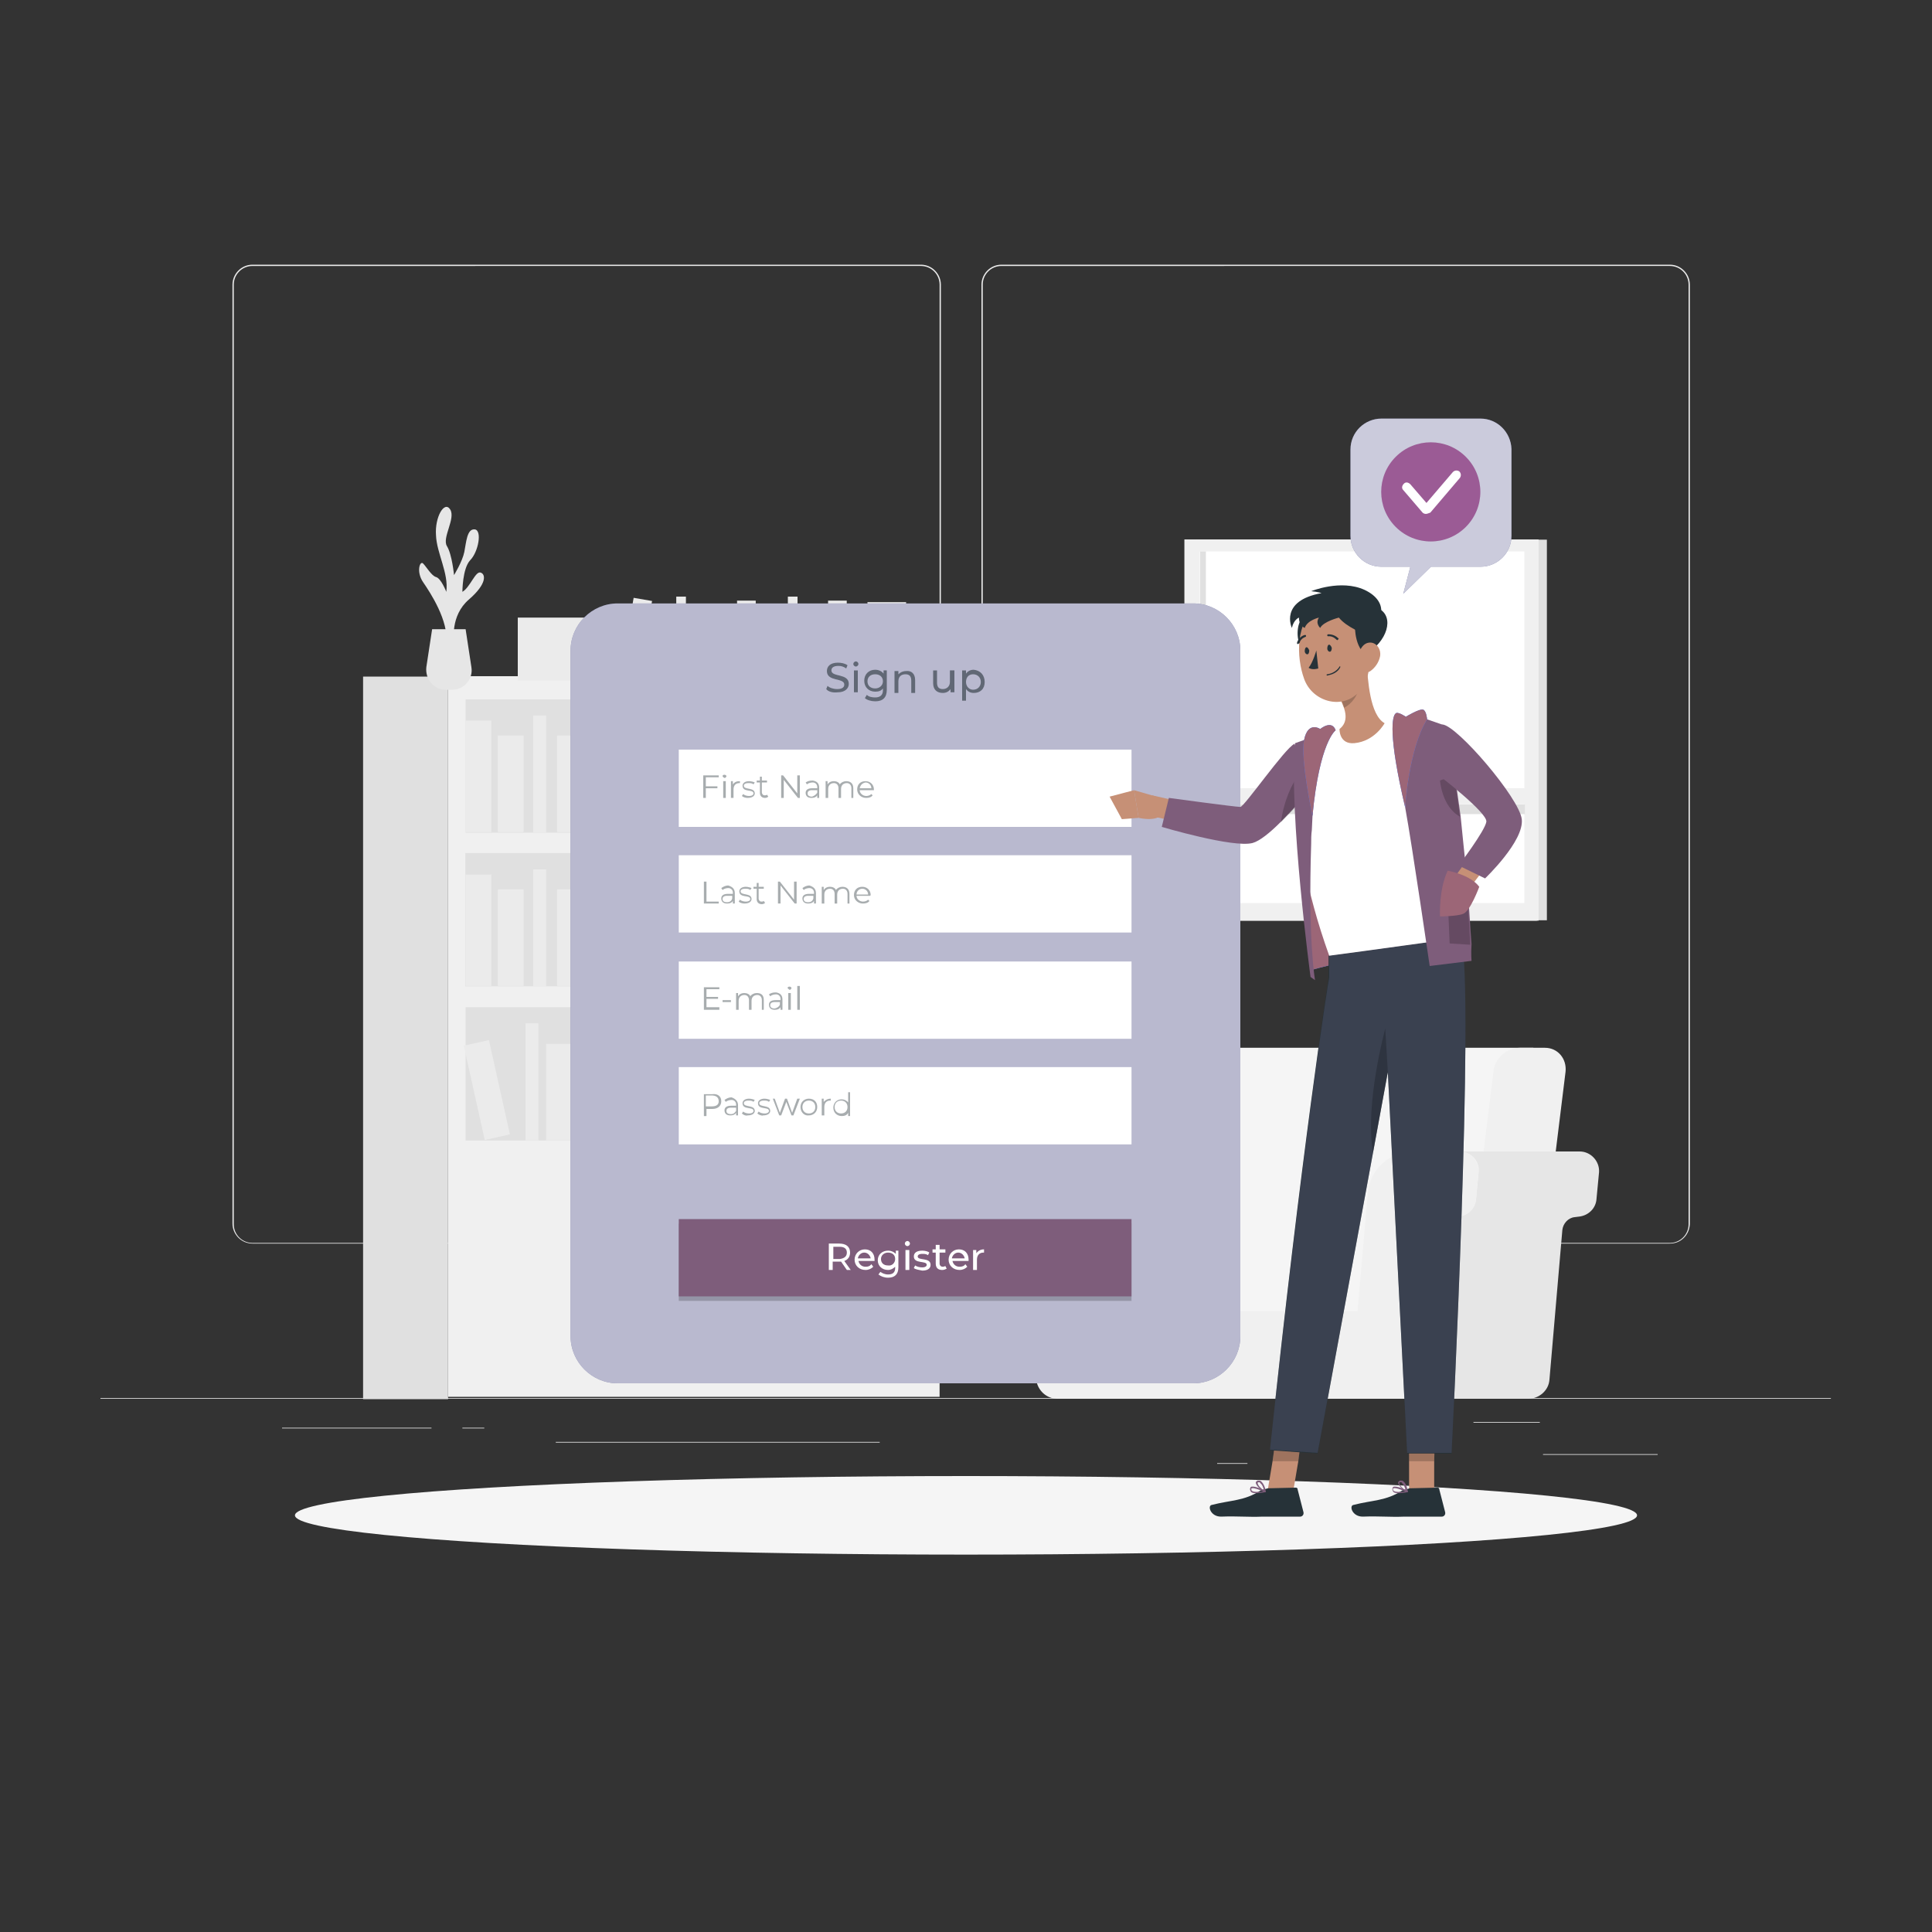 <?xml version="1.0" encoding="utf-8"?>
<!-- Generator: Adobe Illustrator 25.2.0, SVG Export Plug-In . SVG Version: 6.00 Build 0)  -->
<svg version="1.1" xmlns="http://www.w3.org/2000/svg" xmlns:xlink="http://www.w3.org/1999/xlink" x="0px" y="0px"
	 viewBox="0 0 300 300" enable-background="new 0 0 300 300" xml:space="preserve">
<rect x="0" y="0" width="300" height="300" fill="#333333" stroke="none"/>
<g id="Background_Complete" display="none">
</g>
<g id="Background_Simple" display="none">
	<g display="inline">
		<path fill="#407BFF" d="M-10.6,24.2c27.9-59.4,127.1-51.1,165.3-9.3c38.3,41.8,50.7,68.6,85.2,53c34.5-15.6,78.5-11.4,81,38.2
			S283,214.4,218.8,231.7c-64.2,17.4-64.2,78.8-149.1,66.4c-46.3-6.8-47.4-56.9-40.8-98.3S-43,93.1-10.6,24.2z"/>
		<path opacity="0.9" fill="#FFFFFF" d="M-10.6,24.2c27.9-59.4,127.1-51.1,165.3-9.3c38.3,41.8,50.7,68.6,85.2,53
			c34.5-15.6,78.5-11.4,81,38.2S283,214.4,218.8,231.7c-64.2,17.4-64.2,78.8-149.1,66.4c-46.3-6.8-47.4-56.9-40.8-98.3
			S-43,93.1-10.6,24.2z"/>
	</g>
</g>
<g id="Shadow_1_">
</g>
<g id="Interface">
</g>
<g id="Plant" display="none">
	<g display="inline">
		<g>
			<path fill="none" stroke="#407BFF" stroke-width="0.945" stroke-miterlimit="10" d="M36.4,245.5c0,0-6.6-5.5-12.3,0
				c-5.7,5.5-6.8,39.7-6.8,39.7"/>
			<path fill="none" stroke="#407BFF" stroke-width="0.945" stroke-miterlimit="10" d="M16.9,291.9c0,0,3.9-40.1-10.8-57"/>
			<path fill="none" stroke="#407BFF" stroke-width="0.945" stroke-miterlimit="10" d="M18.3,287.6c0,0-3-45.7,8-55.8"/>
			<path fill="none" stroke="#407BFF" stroke-width="0.945" stroke-miterlimit="10" d="M16.9,287.6c0,0-0.3-30.2-8.4-34.9
				c-8.2-4.7-12.4,10.6-12.4,10.6"/>
			<path fill="none" stroke="#407BFF" stroke-width="0.945" stroke-miterlimit="10" d="M20.1,287.6c0,0-1.3-23.2,5-31.5
				c6.3-8.3,13,3.5,13,3.5"/>
			<path fill="none" stroke="#407BFF" stroke-width="0.945" stroke-miterlimit="10" d="M17.9,290.7c0,0,4.1-54.2-2.7-63.4"/>
		</g>
		<g>
			<path fill="#407BFF" d="M1.4,257.2c0,0,4.1,1.5,2.9,5.1c-1.2,3.6-14.1,9.4-14.1,9.4s-5.4-5-0.4-13
				C-5.3,250.5,1.3,254.6,1.4,257.2z"/>
			<path opacity="0.2" enable-background="new    " d="M1.4,257.2c0,0,4.1,1.5,2.9,5.1c-1.2,3.6-14.1,9.4-14.1,9.4s-5.4-5-0.4-13
				C-5.3,250.5,1.3,254.6,1.4,257.2z"/>
		</g>
		<g>
			<path fill="#407BFF" d="M19.2,250.4c0,0-4.3-0.2-4.6,3.6c-0.2,3.7,9.4,14.1,9.4,14.1s6.9-2.5,5.4-11.8
				C28,246.9,20.3,248.1,19.2,250.4z"/>
			<path opacity="0.2" enable-background="new    " d="M19.2,250.4c0,0-4.3-0.2-4.6,3.6c-0.2,3.7,9.4,14.1,9.4,14.1
				s6.9-2.5,5.4-11.8C28,246.9,20.3,248.1,19.2,250.4z"/>
		</g>
		<g>
			<path fill="#407BFF" d="M22.9,232.5c0,0-2.9-0.3-2.7-2.1c0.2-1.8,11.3-6.3,17.8,1c0,0-4.2,7.2-10.2,7.3
				C21.8,238.8,22.9,232.5,22.9,232.5z"/>
			<path opacity="0.2" enable-background="new    " d="M22.9,232.5c0,0-2.9-0.3-2.7-2.1c0.2-1.8,11.3-6.3,17.8,1
				c0,0-4.2,7.2-10.2,7.3C21.8,238.8,22.9,232.5,22.9,232.5z"/>
		</g>
		<g>
			<path fill="#407BFF" d="M17.5,228.2c0,0,2.6,1.3,3.4-0.4c0.7-1.6-6.2-11.3-15.6-8.5c0,0-0.2,8.3,4.8,11.5
				C15.1,234.1,17.5,228.2,17.5,228.2z"/>
			<path opacity="0.2" enable-background="new    " d="M17.5,228.2c0,0,2.6,1.3,3.4-0.4c0.7-1.6-6.2-11.3-15.6-8.5
				c0,0-0.2,8.3,4.8,11.5C15.1,234.1,17.5,228.2,17.5,228.2z"/>
		</g>
		<g>
			<path fill="#407BFF" d="M31.2,255.7c0,0-2-1.6,0.2-2.4c2.2-0.8,12.8-0.6,12.9,9.9c0,0-12.3,2.1-13.9-1.9
				C28.8,257.3,31.2,255.7,31.2,255.7z"/>
			<path opacity="0.2" enable-background="new    " d="M31.2,255.7c0,0-2-1.6,0.2-2.4c2.2-0.8,12.8-0.6,12.9,9.9
				c0,0-12.3,2.1-13.9-1.9C28.8,257.3,31.2,255.7,31.2,255.7z"/>
		</g>
		<g>
			<path fill="#407BFF" d="M6,232.2c0,0,2-1.6-0.2-2.4C3.7,229-6.9,229.2-7,239.7c0,0,12.3,2.1,13.9-1.9C8.4,233.8,6,232.2,6,232.2z
				"/>
			<path opacity="0.2" enable-background="new    " d="M6,232.2c0,0,2-1.6-0.2-2.4C3.7,229-6.9,229.2-7,239.7c0,0,12.3,2.1,13.9-1.9
				C8.4,233.8,6,232.2,6,232.2z"/>
		</g>
		<g>
			<path fill="#407BFF" d="M12.6,240.6c0,0,0.2-2-1.4-1.2c-1.6,0.8-7.1,6.7-1.4,12.4c0,0,7.7-5.7,6.3-8.7
				C14.7,240.2,12.6,240.6,12.6,240.6z"/>
			<path opacity="0.2" enable-background="new    " d="M12.6,240.6c0,0,0.2-2-1.4-1.2c-1.6,0.8-7.1,6.7-1.4,12.4
				c0,0,7.7-5.7,6.3-8.7C14.7,240.2,12.6,240.6,12.6,240.6z"/>
		</g>
		<g>
			<path fill="#407BFF" d="M33,243.4c0,0-1.2-1.6,0.6-1.8c1.8-0.2,9.6,1.9,7.8,9.7c0,0-9.6-0.7-10-4C30.9,244.2,33,243.4,33,243.4z"
				/>
			<path opacity="0.2" enable-background="new    " d="M33,243.4c0,0-1.2-1.6,0.6-1.8c1.8-0.2,9.6,1.9,7.8,9.7c0,0-9.6-0.7-10-4
				C30.9,244.2,33,243.4,33,243.4z"/>
		</g>
		<polygon fill="#263238" points="2.2,316.7 33.1,316.7 37.2,286.7 -1.9,286.7 		"/>
		<polygon opacity="0.2" fill="#FFFFFF" enable-background="new    " points="2.2,316.7 33.1,316.7 37.2,286.7 -1.9,286.7 		"/>
		<path fill="#263238" d="M41.1,284.2v2.9c0,1.9-1.5,3.5-3.5,3.5H-2.8c-1.9,0-3.5-1.5-3.5-3.5v-2.9H41.1z"/>
	</g>
</g>
<g id="Speech_bubble">
</g>
<g id="Character">
	<g>
		<g>
			<rect x="15.6" y="217.1" fill="#EBEBEB" width="268.7" height="0.1"/>
			<rect x="239.6" y="225.8" fill="#EBEBEB" width="17.8" height="0.1"/>
			<rect x="189" y="227.2" fill="#EBEBEB" width="4.7" height="0.1"/>
			<rect x="228.8" y="220.8" fill="#EBEBEB" width="10.3" height="0.1"/>
			<rect x="43.8" y="221.7" fill="#EBEBEB" width="23.2" height="0.1"/>
			<rect x="71.8" y="221.7" fill="#EBEBEB" width="3.4" height="0.1"/>
			<rect x="86.3" y="223.9" fill="#EBEBEB" width="50.3" height="0.1"/>
			<path fill="#EBEBEB" d="M143,193.1H39.2c-1.7,0-3.1-1.4-3.1-3.1V44.2c0-1.7,1.4-3.1,3.1-3.1H143c1.7,0,3.1,1.4,3.1,3.1v145.9
				C146.1,191.8,144.7,193.1,143,193.1z M39.2,41.3c-1.6,0-2.9,1.3-2.9,2.9v145.9c0,1.6,1.3,2.9,2.9,2.9H143c1.6,0,2.9-1.3,2.9-2.9
				V44.2c0-1.6-1.3-2.9-2.9-2.9H39.2z"/>
			<path fill="#EBEBEB" d="M259.3,193.1H155.5c-1.7,0-3.1-1.4-3.1-3.1V44.2c0-1.7,1.4-3.1,3.1-3.1h103.8c1.7,0,3.1,1.4,3.1,3.1
				v145.9C262.3,191.8,261,193.1,259.3,193.1z M155.5,41.3c-1.6,0-2.9,1.3-2.9,2.9v145.9c0,1.6,1.3,2.9,2.9,2.9h103.8
				c1.6,0,2.9-1.3,2.9-2.9V44.2c0-1.6-1.3-2.9-2.9-2.9H155.5z"/>
		</g>
		<g>
			<g>
				<rect x="69.6" y="105" fill="#F0F0F0" width="76.3" height="111.9"/>
				<g>
					<rect x="72.3" y="108.6" fill="#E0E0E0" width="70.9" height="20.7"/>
					<rect x="72.3" y="111.9" fill="#EBEBEB" width="4" height="17.3"/>
					<rect x="91.7" y="111.9" fill="#EBEBEB" width="4" height="17.3"/>
					
						<rect x="115.4" y="111.7" transform="matrix(0.986 -0.17 0.17 0.986 -18.736 21.685)" fill="#EBEBEB" width="4" height="17.3"/>
					<rect x="77.3" y="114.2" fill="#EBEBEB" width="4" height="15"/>
					<rect x="86.5" y="114.2" fill="#EBEBEB" width="4" height="15"/>
					<rect x="109.9" y="114.2" fill="#EBEBEB" width="4" height="15"/>
					
						<rect x="98.7" y="113.9" transform="matrix(0.976 -0.217 0.217 0.976 -23.947 24.742)" fill="#EBEBEB" width="4" height="15"/>
					<rect x="82.8" y="111.1" fill="#EBEBEB" width="2" height="18.2"/>
					<rect x="106.7" y="111.1" fill="#EBEBEB" width="2" height="18.2"/>
				</g>
				<g>
					
						<rect x="72.3" y="132.5" transform="matrix(-1 -1.224647e-16 1.224647e-16 -1 215.456 285.664)" fill="#E0E0E0" width="70.9" height="20.7"/>
					
						<rect x="139.2" y="135.8" transform="matrix(-1 -1.224647e-16 1.224647e-16 -1 282.343 289.009)" fill="#EBEBEB" width="4" height="17.3"/>
					
						<rect x="119.7" y="135.8" transform="matrix(-1 -1.224647e-16 1.224647e-16 -1 243.385 289.009)" fill="#EBEBEB" width="4" height="17.3"/>
					
						<rect x="96.1" y="135.6" transform="matrix(-0.986 -0.17 0.17 -0.986 170.226 303.138)" fill="#EBEBEB" width="4" height="17.3"/>
					
						<rect x="134.2" y="138.1" transform="matrix(-1 -1.224647e-16 1.224647e-16 -1 272.36 291.291)" fill="#EBEBEB" width="4" height="15"/>
					
						<rect x="124.9" y="138.1" transform="matrix(-1 -1.224647e-16 1.224647e-16 -1 253.841 291.291)" fill="#EBEBEB" width="4" height="15"/>
					
						<rect x="101.5" y="138.1" transform="matrix(-1 -1.224647e-16 1.224647e-16 -1 207.097 291.291)" fill="#EBEBEB" width="4" height="15"/>
					
						<rect x="112.7" y="137.9" transform="matrix(-0.976 -0.217 0.217 -0.976 195.18 312.197)" fill="#EBEBEB" width="4" height="15"/>
					
						<rect x="130.7" y="135" transform="matrix(-1 -1.224647e-16 1.224647e-16 -1 263.379 288.149)" fill="#EBEBEB" width="2" height="18.2"/>
					
						<rect x="106.7" y="135" transform="matrix(-1 -1.224647e-16 1.224647e-16 -1 215.456 288.149)" fill="#EBEBEB" width="2" height="18.2"/>
					<rect x="72.3" y="135.8" fill="#EBEBEB" width="4" height="17.3"/>
					<rect x="77.3" y="138.1" fill="#EBEBEB" width="4" height="15"/>
					<rect x="86.5" y="138.1" fill="#EBEBEB" width="4" height="15"/>
					<rect x="82.8" y="135" fill="#EBEBEB" width="2" height="18.2"/>
				</g>
				<g>
					<rect x="72.3" y="156.4" fill="#E0E0E0" width="70.9" height="20.7"/>
					<g>
						<rect x="113" y="159.8" fill="#EBEBEB" width="4" height="17.3"/>
						
							<rect x="136.6" y="159.6" transform="matrix(0.986 -0.17 0.17 0.986 -26.558 25.985)" fill="#EBEBEB" width="4" height="17.3"/>
						<rect x="98.5" y="162.1" fill="#EBEBEB" width="4" height="15"/>
						<rect x="107.7" y="162.1" fill="#EBEBEB" width="4" height="15"/>
						<rect x="131.1" y="162.1" fill="#EBEBEB" width="4" height="15"/>
						
							<rect x="119.9" y="161.8" transform="matrix(0.976 -0.217 0.217 0.976 -33.824 30.484)" fill="#EBEBEB" width="4" height="15"/>
						<rect x="104" y="158.9" fill="#EBEBEB" width="2" height="18.2"/>
						<rect x="127.9" y="158.9" fill="#EBEBEB" width="2" height="18.2"/>
						
							<rect x="90.2" y="159.6" transform="matrix(0.986 -0.17 0.17 0.986 -27.232 18.113)" fill="#EBEBEB" width="4" height="17.3"/>
						<rect x="84.8" y="162.1" fill="#EBEBEB" width="4" height="15"/>
						
							<rect x="73.6" y="161.8" transform="matrix(0.976 -0.217 0.217 0.976 -34.927 20.431)" fill="#EBEBEB" width="4" height="15"/>
						<rect x="81.6" y="158.9" fill="#EBEBEB" width="2" height="18.2"/>
					</g>
				</g>
				
					<rect x="56.4" y="105" transform="matrix(-1 -1.224647e-16 1.224647e-16 -1 125.98 322.262)" fill="#E0E0E0" width="13.2" height="112.2"/>
			</g>
			<g>
				<path fill="#F5F5F5" d="M190.5,214.3h-11.2l5.9-47.9c0.2-2,2.1-3.7,4.1-3.7h3.8h45l-7.2,51.6H190.5z"/>
				<path fill="#F0F0F0" d="M226,214.3h11.2l5.9-47.9c0.2-2-1.2-3.7-3.2-3.7H236c-2,0-3.9,1.6-4.1,3.7L226,214.3z"/>
				<g>
					<path fill="#E6E6E6" d="M221.9,214.2l2-23.2c0.1-1,0.9-1.9,1.9-2l0.8-0.1c1.4-0.2,2.5-1.3,2.6-2.7l0.4-4.2
						c0.2-1.7-1.2-3.2-3-3.2h18.7c1.7,0,3.1,1.5,3,3.2l-0.4,4.2c-0.1,1.4-1.2,2.5-2.6,2.7l-0.8,0.1c-1,0.1-1.8,1-1.9,2l-2,23.2
						c-0.1,1.7-1.6,3-3.3,3h-18.7C220.3,217.2,221.8,215.9,221.9,214.2z"/>
				</g>
				<path fill="#E6E6E6" d="M170.5,185.3c-0.3-3.6-3.4-6.4-7-6.4h9h7.2c3.7,0,6.7,2.8,7,6.4l1.6,18.4h-16.3L170.5,185.3z"/>
				<path fill="#F0F0F0" d="M156.2,178.8h7.2c3.7,0,6.7,2.8,7,6.4l1.6,18.4h38.8l1.6-18.4c0.3-3.6,3.4-6.4,7-6.4h7.2
					c1.7,0,3.1,1.5,3,3.2l-0.4,4.2c-0.1,1.4-1.2,2.5-2.6,2.7l-0.8,0.1c-1,0.1-1.8,1-1.9,2l-2,23.2c-0.1,1.7-1.6,3-3.3,3h-54.4
					c-1.7,0-3.1-1.3-3.3-3l-2-23.2c-0.1-1-0.9-1.9-1.9-2l-0.8-0.1c-1.4-0.2-2.5-1.3-2.6-2.7l-0.4-4.2
					C153.1,180.3,154.5,178.8,156.2,178.8z"/>
			</g>
			<g>
				<path fill="#E6E6E6" d="M70.5,99.5c0,0-0.6-3.9,2.3-6.4c2.9-2.5,2.6-4,1.8-4.2c-0.8-0.2-1.6,2.3-2.8,3c0,0,0-3.6,1.2-4.9
					c1.3-1.3,1.9-4.7,0.7-4.8c-1.2-0.1-1.3,2-1.6,3.5c-0.3,1.5-1.6,3.6-1.6,3.6s-0.3-3.2-1.1-4.5c-0.8-1.3,1.4-4.3,0.5-5.7
					s-2.4,1.2-2.2,4c0.1,2.8,2,5.9,1.6,8.8c0,0-0.8-2.1-1.6-2.3c-0.7-0.2-1.5-1.6-2-2.1c-0.5-0.5-1.1,1.3,0,2.9c1.1,1.6,4,6,3.6,9.5
					L70.5,99.5z"/>
				<path fill="#E6E6E6" d="M72.3,97.7l0.9,5.9c0.3,1.8-1.1,3.5-3,3.5h-1c-1.8,0-3.2-1.6-3-3.5l0.9-5.9H72.3z"/>
				
					<rect x="128.5" y="93.3" transform="matrix(-1 -1.224647e-16 1.224647e-16 -1 259.983 199.166)" fill="#EBEBEB" width="2.9" height="12.6"/>
				
					<rect x="114.4" y="93.3" transform="matrix(-1 -1.224647e-16 1.224647e-16 -1 231.75 199.166)" fill="#EBEBEB" width="2.9" height="12.6"/>
				
					<rect x="97.3" y="93.2" transform="matrix(-0.986 -0.17 0.17 -0.986 179.203 214.182)" fill="#EBEBEB" width="2.9" height="12.6"/>
				
					<rect x="124.9" y="95" transform="matrix(-1 -1.224647e-16 1.224647e-16 -1 252.748 200.82)" fill="#EBEBEB" width="2.9" height="10.9"/>
				
					<rect x="118.2" y="95" transform="matrix(-1 -1.224647e-16 1.224647e-16 -1 239.327 200.82)" fill="#EBEBEB" width="2.9" height="10.9"/>
				
					<rect x="101.3" y="95" transform="matrix(-1 -1.224647e-16 1.224647e-16 -1 205.453 200.82)" fill="#EBEBEB" width="2.9" height="10.9"/>
				
					<rect x="109.4" y="94.8" transform="matrix(-0.976 -0.217 0.217 -0.976 197.271 222.098)" fill="#EBEBEB" width="2.9" height="10.9"/>
				
					<rect x="122.4" y="92.7" transform="matrix(-1 -1.224647e-16 1.224647e-16 -1 246.239 198.543)" fill="#EBEBEB" width="1.5" height="13.2"/>
				
					<rect x="105" y="92.7" transform="matrix(-1 -1.224647e-16 1.224647e-16 -1 211.51 198.543)" fill="#EBEBEB" width="1.5" height="13.2"/>
				<g>
					<rect x="80.4" y="95.9" fill="#EBEBEB" width="14.2" height="9.8"/>
				</g>
				<g>
					<rect x="131.5" y="99.9" fill="#EBEBEB" width="11.9" height="7.3"/>
				</g>
				<g>
					<rect x="134.7" y="93.5" fill="#EBEBEB" width="6" height="7.3"/>
				</g>
			</g>
			<g>
				<rect x="226" y="83.8" fill="#E0E0E0" width="14.2" height="59.1"/>
				
					<rect x="185.7" y="83.8" transform="matrix(-1 -1.224647e-16 1.224647e-16 -1 424.34 226.762)" fill="#E0E0E0" width="53" height="59.2"/>
				
					<rect x="184" y="83.8" transform="matrix(-1 -1.224647e-16 1.224647e-16 -1 422.911 226.762)" fill="#F0F0F0" width="55" height="59.2"/>
				
					<rect x="186.3" y="85.7" transform="matrix(-1 -1.224647e-16 1.224647e-16 -1 423 225.929)" fill="#FFFFFF" width="50.4" height="54.6"/>
				
					<rect x="186.3" y="85.7" transform="matrix(-1 -1.224647e-16 1.224647e-16 -1 373.551 225.929)" fill="#E0E0E0" width="0.9" height="54.6"/>
				
					<rect x="211.2" y="100.8" transform="matrix(6.123234e-17 -1 1 6.123234e-17 86.288 337.619)" fill="#E0E0E0" width="1.5" height="49.7"/>
				
					<rect x="186.3" y="122.5" transform="matrix(-1 -1.224647e-16 1.224647e-16 -1 423.79 247.386)" fill="#F0F0F0" width="51.2" height="2.5"/>
			</g>
		</g>
		<ellipse id="_x3C_Path_x3E__359_" fill="#F5F5F5" cx="150" cy="235.3" rx="104.2" ry="6.1"/>
		<g>
			<path fill="#505188" d="M185.3,214.8H95.9c-4,0-7.3-3.3-7.3-7.3V101c0-4,3.3-7.3,7.3-7.3h89.4c4,0,7.3,3.3,7.3,7.3v106.5
				C192.6,211.5,189.3,214.8,185.3,214.8z"/>
			<path opacity="0.6" fill="#FFFFFF" enable-background="new    " d="M185.3,214.8H95.9c-4,0-7.3-3.3-7.3-7.3V101
				c0-4,3.3-7.3,7.3-7.3h89.4c4,0,7.3,3.3,7.3,7.3v106.5C192.6,211.5,189.3,214.8,185.3,214.8z"/>
			<g>
				<rect x="105.4" y="149.3" fill="#FFFFFF" width="70.3" height="12"/>
				<g opacity="0.4">
					<path fill="#263238" d="M111.7,156.5v0.3h-2.4v-3.5h2.4v0.3h-2v1.2h1.8v0.3h-1.8v1.3H111.7z"/>
					<path fill="#263238" d="M112.2,155.3h1.3v0.3h-1.3V155.3z"/>
					<path fill="#263238" d="M118.6,155.3v1.5h-0.3v-1.5c0-0.5-0.3-0.8-0.7-0.8c-0.5,0-0.9,0.3-0.9,0.9v1.4h-0.4v-1.5
						c0-0.5-0.3-0.8-0.7-0.8c-0.5,0-0.9,0.3-0.9,0.9v1.4h-0.4v-2.6h0.3v0.5c0.2-0.3,0.5-0.5,1-0.5c0.4,0,0.8,0.2,0.9,0.5
						c0.2-0.3,0.6-0.5,1-0.5C118.2,154.2,118.6,154.5,118.6,155.3z"/>
					<path fill="#263238" d="M121.5,155.2v1.6h-0.3v-0.4c-0.2,0.3-0.5,0.4-0.9,0.4c-0.6,0-0.9-0.3-0.9-0.8c0-0.4,0.3-0.7,1-0.7h0.8
						v-0.2c0-0.4-0.3-0.7-0.7-0.7c-0.3,0-0.7,0.1-0.9,0.3l-0.2-0.3c0.3-0.2,0.6-0.3,1.1-0.3C121.1,154.2,121.5,154.5,121.5,155.2z
						 M121.1,156v-0.4h-0.8c-0.5,0-0.7,0.2-0.7,0.5c0,0.3,0.2,0.5,0.7,0.5C120.7,156.5,121,156.3,121.1,156z"/>
					<path fill="#263238" d="M122.3,153.4c0-0.1,0.1-0.2,0.3-0.2c0.1,0,0.3,0.1,0.3,0.2c0,0.1-0.1,0.3-0.3,0.3
						C122.5,153.6,122.3,153.5,122.3,153.4z M122.4,154.2h0.4v2.6h-0.4V154.2z"/>
					<path fill="#263238" d="M123.8,153.1h0.4v3.7h-0.4V153.1z"/>
				</g>
			</g>
			<g>
				<rect x="105.4" y="165.7" fill="#FFFFFF" width="70.3" height="12"/>
				<g opacity="0.4">
					<path fill="#263238" d="M112,171c0,0.7-0.5,1.2-1.4,1.2h-0.9v1.1h-0.4v-3.4h1.3C111.4,169.8,112,170.2,112,171z M111.6,171
						c0-0.6-0.4-0.9-1.1-0.9h-0.9v1.7h0.9C111.3,171.8,111.6,171.5,111.6,171z"/>
					<path fill="#263238" d="M114.6,171.6v1.6h-0.3v-0.4c-0.2,0.3-0.5,0.4-0.9,0.4c-0.6,0-0.9-0.3-0.9-0.8c0-0.4,0.3-0.7,1-0.7h0.8
						v-0.2c0-0.4-0.3-0.7-0.7-0.7c-0.3,0-0.7,0.1-0.9,0.3l-0.2-0.3c0.3-0.2,0.6-0.4,1.1-0.4C114.2,170.6,114.6,171,114.6,171.6z
						 M114.3,172.5V172h-0.8c-0.5,0-0.7,0.2-0.7,0.5c0,0.3,0.2,0.5,0.7,0.5C113.9,173,114.1,172.8,114.3,172.5z"/>
					<path fill="#263238" d="M115.2,172.9l0.2-0.3c0.2,0.2,0.6,0.3,0.9,0.3c0.5,0,0.7-0.2,0.7-0.4c0-0.7-1.7-0.1-1.7-1.2
						c0-0.4,0.4-0.7,1-0.7c0.3,0,0.7,0.1,0.9,0.2l-0.2,0.3c-0.2-0.2-0.5-0.2-0.8-0.2c-0.5,0-0.7,0.2-0.7,0.4c0,0.7,1.7,0.2,1.7,1.2
						c0,0.4-0.4,0.7-1.1,0.7C115.8,173.3,115.4,173.1,115.2,172.9z"/>
					<path fill="#263238" d="M117.6,172.9l0.2-0.3c0.2,0.2,0.6,0.3,0.9,0.3c0.5,0,0.7-0.2,0.7-0.4c0-0.7-1.7-0.1-1.7-1.2
						c0-0.4,0.4-0.7,1-0.7c0.3,0,0.7,0.1,0.9,0.2l-0.2,0.3c-0.2-0.2-0.5-0.2-0.8-0.2c-0.5,0-0.7,0.2-0.7,0.4c0,0.7,1.7,0.2,1.7,1.2
						c0,0.4-0.4,0.7-1.1,0.7C118.3,173.3,117.8,173.1,117.6,172.9z"/>
					<path fill="#263238" d="M124.2,170.6l-1,2.6h-0.3l-0.8-2.1l-0.8,2.1h-0.3l-1-2.6h0.3l0.8,2.2l0.8-2.2h0.3l0.8,2.2l0.8-2.2
						H124.2z"/>
					<path fill="#263238" d="M124.3,171.9c0-0.8,0.6-1.3,1.3-1.3c0.8,0,1.3,0.5,1.3,1.3c0,0.8-0.6,1.3-1.3,1.3
						C124.9,173.3,124.3,172.7,124.3,171.9z M126.6,171.9c0-0.6-0.4-1-1-1c-0.6,0-1,0.4-1,1c0,0.6,0.4,1,1,1
						C126.2,172.9,126.6,172.5,126.6,171.9z"/>
					<path fill="#263238" d="M129,170.6v0.3c0,0-0.1,0-0.1,0c-0.5,0-0.9,0.3-0.9,1v1.3h-0.4v-2.6h0.3v0.5
						C128.2,170.8,128.5,170.6,129,170.6z"/>
					<path fill="#263238" d="M132,169.6v3.7h-0.3v-0.5c-0.2,0.4-0.6,0.5-1,0.5c-0.7,0-1.3-0.5-1.3-1.3c0-0.8,0.6-1.3,1.3-1.3
						c0.4,0,0.8,0.2,1,0.5v-1.6H132z M131.6,171.9c0-0.6-0.4-1-1-1c-0.6,0-1,0.4-1,1c0,0.6,0.4,1,1,1
						C131.2,172.9,131.6,172.5,131.6,171.9z"/>
				</g>
			</g>
			<rect x="105.4" y="190" opacity="0.2" width="70.3" height="12"/>
			<g display="none" opacity="0.5">
				<path display="inline" d="M122.5,184.5h-1.1l-0.2,0.6h-0.2l0.9-2.1h0.2l0.9,2.1h-0.2L122.5,184.5z M122.5,184.3l-0.5-1.1
					l-0.5,1.1H122.5z"/>
				<path display="inline" d="M123.3,182.9h0.2v2.2h-0.2V182.9z"/>
				<path display="inline" d="M124.9,183.5v0.2c0,0,0,0-0.1,0c-0.3,0-0.5,0.2-0.5,0.6v0.8h-0.2v-1.5h0.2v0.3
					C124.4,183.6,124.6,183.5,124.9,183.5z"/>
				<path display="inline" d="M126.6,184.3h-1.3c0,0.3,0.3,0.5,0.6,0.5c0.2,0,0.4-0.1,0.5-0.2l0.1,0.1c-0.1,0.2-0.4,0.3-0.6,0.3
					c-0.5,0-0.8-0.3-0.8-0.8s0.3-0.8,0.8-0.8C126.3,183.5,126.6,183.8,126.6,184.3C126.6,184.3,126.6,184.3,126.6,184.3z
					 M125.3,184.2h1.1c0-0.3-0.2-0.5-0.6-0.5C125.5,183.7,125.3,183.9,125.3,184.2z"/>
				<path display="inline" d="M128.1,184.1v1h-0.2v-0.2c-0.1,0.2-0.3,0.3-0.5,0.3c-0.4,0-0.6-0.2-0.6-0.5c0-0.2,0.2-0.4,0.6-0.4h0.5
					v-0.1c0-0.3-0.2-0.4-0.4-0.4c-0.2,0-0.4,0.1-0.5,0.2l-0.1-0.2c0.2-0.1,0.4-0.2,0.6-0.2C127.9,183.5,128.1,183.7,128.1,184.1z
					 M127.9,184.6v-0.3h-0.5c-0.3,0-0.4,0.1-0.4,0.3c0,0.2,0.1,0.3,0.4,0.3C127.7,184.9,127.9,184.8,127.9,184.6z"/>
				<path display="inline" d="M130.1,182.9v2.2h-0.2v-0.3c-0.1,0.2-0.3,0.3-0.6,0.3c-0.4,0-0.8-0.3-0.8-0.8c0-0.5,0.3-0.8,0.8-0.8
					c0.2,0,0.5,0.1,0.6,0.3v-0.9H130.1z M129.9,184.3c0-0.4-0.2-0.6-0.6-0.6c-0.3,0-0.6,0.2-0.6,0.6s0.2,0.6,0.6,0.6
					C129.7,184.9,129.9,184.6,129.9,184.3z"/>
				<path display="inline" d="M132,183.5l-0.8,1.7c-0.1,0.3-0.3,0.4-0.5,0.4c-0.1,0-0.3,0-0.4-0.1l0.1-0.2c0.1,0.1,0.2,0.1,0.3,0.1
					c0.1,0,0.2-0.1,0.3-0.3l0.1-0.2l-0.7-1.5h0.2l0.6,1.3l0.6-1.3H132z"/>
				<path display="inline" d="M134.3,184.1v1h-0.2v-0.2c-0.1,0.2-0.3,0.3-0.5,0.3c-0.4,0-0.6-0.2-0.6-0.5c0-0.2,0.2-0.4,0.6-0.4h0.5
					v-0.1c0-0.3-0.2-0.4-0.4-0.4c-0.2,0-0.4,0.1-0.5,0.2l-0.1-0.2c0.2-0.1,0.4-0.2,0.6-0.2C134,183.5,134.3,183.7,134.3,184.1z
					 M134.1,184.6v-0.3h-0.5c-0.3,0-0.4,0.1-0.4,0.3c0,0.2,0.1,0.3,0.4,0.3C133.8,184.9,134,184.8,134.1,184.6z"/>
				<path display="inline" d="M138.2,184.1v0.9h-0.2v-0.9c0-0.3-0.2-0.5-0.4-0.5c-0.3,0-0.5,0.2-0.5,0.6v0.8h-0.2v-0.9
					c0-0.3-0.2-0.5-0.4-0.5c-0.3,0-0.5,0.2-0.5,0.6v0.8h-0.2v-1.5h0.2v0.3c0.1-0.2,0.3-0.3,0.6-0.3c0.3,0,0.5,0.1,0.6,0.3
					c0.1-0.2,0.3-0.3,0.6-0.3C137.9,183.5,138.2,183.7,138.2,184.1z"/>
				<path display="inline" d="M140.1,184.3h-1.3c0,0.3,0.3,0.5,0.6,0.5c0.2,0,0.4-0.1,0.5-0.2l0.1,0.1c-0.1,0.2-0.4,0.3-0.6,0.3
					c-0.5,0-0.8-0.3-0.8-0.8s0.3-0.8,0.8-0.8C139.8,183.5,140.1,183.8,140.1,184.3C140.1,184.3,140.1,184.3,140.1,184.3z
					 M138.8,184.2h1.1c0-0.3-0.2-0.5-0.6-0.5C139,183.7,138.8,183.9,138.8,184.2z"/>
				<path display="inline" d="M143.1,184.1v0.9h-0.2v-0.9c0-0.3-0.2-0.5-0.4-0.5c-0.3,0-0.5,0.2-0.5,0.6v0.8h-0.2v-0.9
					c0-0.3-0.2-0.5-0.4-0.5c-0.3,0-0.5,0.2-0.5,0.6v0.8h-0.2v-1.5h0.2v0.3c0.1-0.2,0.3-0.3,0.6-0.3c0.3,0,0.5,0.1,0.6,0.3
					c0.1-0.2,0.3-0.3,0.6-0.3C142.8,183.5,143.1,183.7,143.1,184.1z"/>
				<path display="inline" d="M145.2,184.3c0,0.5-0.3,0.8-0.8,0.8c-0.3,0-0.5-0.1-0.6-0.3v0.3h-0.2v-2.2h0.2v0.9
					c0.1-0.2,0.3-0.3,0.6-0.3C144.9,183.5,145.2,183.8,145.2,184.3z M145,184.3c0-0.4-0.3-0.6-0.6-0.6c-0.3,0-0.6,0.2-0.6,0.6
					s0.2,0.6,0.6,0.6C144.7,184.9,145,184.6,145,184.3z"/>
				<path display="inline" d="M147,184.3h-1.3c0,0.3,0.3,0.5,0.6,0.5c0.2,0,0.4-0.1,0.5-0.2l0.1,0.1c-0.1,0.2-0.4,0.3-0.6,0.3
					c-0.5,0-0.8-0.3-0.8-0.8s0.3-0.8,0.8-0.8C146.7,183.5,147,183.8,147,184.3C147,184.3,147,184.3,147,184.3z M145.7,184.2h1.1
					c0-0.3-0.2-0.5-0.6-0.5C145.9,183.7,145.7,183.9,145.7,184.2z"/>
				<path display="inline" d="M148.2,183.5v0.2c0,0,0,0-0.1,0c-0.3,0-0.5,0.2-0.5,0.6v0.8h-0.2v-1.5h0.2v0.3
					C147.7,183.6,147.9,183.5,148.2,183.5z"/>
				<path display="inline" d="M149.6,183.5c0-0.2-0.2-0.4-0.5-0.4c-0.3,0-0.4,0.1-0.6,0.2l-0.2-0.1c0.2-0.2,0.4-0.3,0.7-0.3
					c0.4,0,0.7,0.2,0.7,0.5c0,0.5-0.5,0.5-0.5,0.9H149C149,183.9,149.6,183.9,149.6,183.5z M149,184.9c0-0.1,0.1-0.2,0.2-0.2
					c0.1,0,0.2,0.1,0.2,0.2c0,0.1-0.1,0.2-0.2,0.2C149,185.1,149,185,149,184.9z"/>
				<path display="inline" d="M151,183h0.5v1.7h1v0.4H151V183z"/>
				<path display="inline" d="M152.6,184.3c0-0.5,0.4-0.8,0.9-0.8c0.5,0,0.9,0.3,0.9,0.8s-0.4,0.8-0.9,0.8
					C153,185.1,152.6,184.7,152.6,184.3z M153.9,184.3c0-0.3-0.2-0.4-0.4-0.4c-0.2,0-0.4,0.2-0.4,0.4c0,0.3,0.2,0.4,0.4,0.4
					C153.7,184.7,153.9,184.5,153.9,184.3z"/>
				<path display="inline" d="M156.3,183.5v1.3c0,0.6-0.3,0.9-0.9,0.9c-0.3,0-0.6-0.1-0.8-0.2l0.2-0.3c0.1,0.1,0.4,0.2,0.6,0.2
					c0.3,0,0.5-0.1,0.5-0.4v-0.1c-0.1,0.1-0.3,0.2-0.5,0.2c-0.4,0-0.8-0.3-0.8-0.8c0-0.5,0.4-0.8,0.8-0.8c0.2,0,0.4,0.1,0.5,0.2
					v-0.2H156.3z M155.9,184.2c0-0.2-0.2-0.4-0.4-0.4c-0.2,0-0.4,0.2-0.4,0.4c0,0.2,0.2,0.4,0.4,0.4
					C155.7,184.6,155.9,184.4,155.9,184.2z"/>
				<path display="inline" d="M157.5,183c0-0.1,0.1-0.3,0.3-0.3c0.2,0,0.3,0.1,0.3,0.2c0,0.2-0.1,0.3-0.3,0.3
					C157.6,183.2,157.5,183.1,157.5,183z M157.6,183.5h0.5v1.6h-0.5V183.5z"/>
				<path display="inline" d="M160.1,184.1v0.9h-0.5v-0.8c0-0.3-0.1-0.4-0.3-0.4c-0.2,0-0.4,0.1-0.4,0.4v0.8h-0.5v-1.6h0.4v0.2
					c0.1-0.1,0.3-0.2,0.5-0.2C159.8,183.4,160.1,183.7,160.1,184.1z"/>
			</g>
			<rect x="105.4" y="189.3" fill="#7E5D7B" width="70.3" height="12"/>
			<g>
				<path fill="#FFFFFF" d="M131.5,197.2l-0.9-1.3c-0.1,0-0.2,0-0.3,0h-1v1.3h-0.6v-4.1h1.6c1.1,0,1.7,0.5,1.7,1.4
					c0,0.6-0.3,1.1-0.9,1.3l1,1.4H131.5z M131.5,194.5c0-0.6-0.4-0.9-1.1-0.9h-1v1.9h1C131.1,195.4,131.5,195.1,131.5,194.5z"/>
				<path fill="#FFFFFF" d="M135.8,195.8h-2.5c0.1,0.5,0.5,0.9,1.1,0.9c0.4,0,0.7-0.1,0.9-0.4l0.3,0.4c-0.3,0.3-0.7,0.5-1.2,0.5
					c-1,0-1.7-0.7-1.7-1.6c0-0.9,0.7-1.6,1.6-1.6c0.9,0,1.5,0.6,1.5,1.6C135.8,195.7,135.8,195.8,135.8,195.8z M133.2,195.4h2
					c-0.1-0.5-0.5-0.9-1-0.9C133.7,194.5,133.3,194.9,133.2,195.4z"/>
				<path fill="#FFFFFF" d="M139.5,194.1v2.7c0,1.1-0.6,1.6-1.6,1.6c-0.6,0-1.1-0.2-1.5-0.5l0.3-0.4c0.3,0.2,0.7,0.4,1.2,0.4
					c0.7,0,1.1-0.3,1.1-1v-0.2c-0.3,0.3-0.7,0.5-1.1,0.5c-0.9,0-1.6-0.6-1.6-1.5c0-0.9,0.7-1.5,1.6-1.5c0.5,0,0.9,0.2,1.2,0.5v-0.5
					H139.5z M139,195.5c0-0.6-0.4-1-1.1-1c-0.6,0-1.1,0.4-1.1,1c0,0.6,0.4,1,1.1,1C138.5,196.6,139,196.1,139,195.5z"/>
				<path fill="#FFFFFF" d="M140.5,193.1c0-0.2,0.2-0.4,0.4-0.4s0.4,0.2,0.4,0.4c0,0.2-0.2,0.4-0.4,0.4
					C140.7,193.5,140.5,193.3,140.5,193.1z M140.6,194.1h0.6v3.1h-0.6V194.1z"/>
				<path fill="#FFFFFF" d="M141.9,196.9l0.2-0.4c0.3,0.2,0.7,0.3,1.1,0.3c0.5,0,0.7-0.2,0.7-0.4c0-0.7-2-0.1-2-1.3
					c0-0.6,0.5-0.9,1.3-0.9c0.4,0,0.9,0.1,1.1,0.3l-0.2,0.4c-0.3-0.2-0.6-0.2-0.9-0.2c-0.5,0-0.7,0.2-0.7,0.4c0,0.7,2,0.1,2,1.3
					c0,0.6-0.5,0.9-1.3,0.9C142.7,197.2,142.1,197.1,141.9,196.9z"/>
				<path fill="#FFFFFF" d="M147,197c-0.2,0.1-0.4,0.2-0.7,0.2c-0.6,0-1-0.3-1-1v-1.7h-0.5v-0.5h0.5v-0.7h0.6v0.7h0.9v0.5h-0.9v1.7
					c0,0.3,0.2,0.5,0.5,0.5c0.2,0,0.3-0.1,0.4-0.1L147,197z"/>
				<path fill="#FFFFFF" d="M150.4,195.8h-2.5c0.1,0.5,0.5,0.9,1.1,0.9c0.4,0,0.7-0.1,0.9-0.4l0.3,0.4c-0.3,0.3-0.7,0.5-1.2,0.5
					c-1,0-1.7-0.7-1.7-1.6c0-0.9,0.7-1.6,1.6-1.6c0.9,0,1.5,0.6,1.5,1.6C150.4,195.7,150.4,195.8,150.4,195.8z M147.8,195.4h2
					c-0.1-0.5-0.5-0.9-1-0.9C148.3,194.5,147.9,194.9,147.8,195.4z"/>
				<path fill="#FFFFFF" d="M152.8,194v0.5c0,0-0.1,0-0.1,0c-0.6,0-1,0.4-1,1.1v1.6h-0.6v-3.1h0.5v0.5
					C151.9,194.2,152.3,194,152.8,194z"/>
			</g>
			<g opacity="0.6">
				<path fill="#263238" d="M128.3,107l0.2-0.5c0.3,0.3,0.9,0.5,1.5,0.5c0.8,0,1.1-0.3,1.1-0.7c0-1.1-2.7-0.4-2.7-2.1
					c0-0.7,0.5-1.3,1.7-1.3c0.5,0,1.1,0.1,1.5,0.4l-0.2,0.5c-0.4-0.3-0.8-0.4-1.2-0.4c-0.8,0-1.1,0.3-1.1,0.7c0,1.1,2.7,0.4,2.7,2.1
					c0,0.7-0.6,1.3-1.7,1.3C129.3,107.6,128.6,107.4,128.3,107z"/>
				<path fill="#263238" d="M132.5,103.1c0-0.2,0.2-0.4,0.4-0.4c0.2,0,0.4,0.2,0.4,0.4c0,0.2-0.2,0.4-0.4,0.4
					C132.7,103.5,132.5,103.3,132.5,103.1z M132.6,104.1h0.6v3.4h-0.6V104.1z"/>
				<path fill="#263238" d="M137.7,104.1v3c0,1.2-0.6,1.8-1.8,1.8c-0.6,0-1.3-0.2-1.6-0.5l0.3-0.5c0.3,0.3,0.8,0.4,1.3,0.4
					c0.8,0,1.2-0.4,1.2-1.1v-0.3c-0.3,0.4-0.7,0.5-1.2,0.5c-1,0-1.7-0.7-1.7-1.7c0-1,0.7-1.7,1.7-1.7c0.5,0,1,0.2,1.3,0.6v-0.5
					H137.7z M137.1,105.8c0-0.7-0.5-1.1-1.2-1.1c-0.7,0-1.2,0.4-1.2,1.1c0,0.7,0.5,1.1,1.2,1.1C136.6,106.9,137.1,106.4,137.1,105.8
					z"/>
				<path fill="#263238" d="M142.1,105.6v2h-0.6v-1.9c0-0.7-0.3-1-0.9-1c-0.7,0-1.1,0.4-1.1,1.1v1.8h-0.6v-3.4h0.6v0.5
					c0.3-0.3,0.7-0.5,1.2-0.5C141.5,104.1,142.1,104.6,142.1,105.6z"/>
				<path fill="#263238" d="M148.2,104.1v3.4h-0.6V107c-0.3,0.4-0.7,0.6-1.2,0.6c-0.9,0-1.5-0.5-1.5-1.5v-2h0.6v1.9
					c0,0.7,0.3,1,0.9,1c0.6,0,1.1-0.4,1.1-1.1v-1.8H148.2z"/>
				<path fill="#263238" d="M152.9,105.9c0,1.1-0.7,1.7-1.7,1.7c-0.5,0-0.9-0.2-1.2-0.6v1.8h-0.6v-4.7h0.6v0.5
					c0.3-0.4,0.7-0.6,1.2-0.6C152.2,104.1,152.9,104.8,152.9,105.9z M152.3,105.9c0-0.7-0.5-1.2-1.2-1.2c-0.7,0-1.1,0.5-1.1,1.2
					c0,0.7,0.5,1.2,1.1,1.2C151.8,107.1,152.3,106.6,152.3,105.9z"/>
			</g>
			<g>
				<rect x="105.4" y="132.8" fill="#FFFFFF" width="70.3" height="12"/>
				<g opacity="0.4">
					<path fill="#263238" d="M109.3,136.9h0.4v3.1h1.9v0.3h-2.3V136.9z"/>
					<path fill="#263238" d="M114.1,138.7v1.6h-0.3v-0.4c-0.2,0.3-0.5,0.4-0.9,0.4c-0.6,0-0.9-0.3-0.9-0.8c0-0.4,0.3-0.7,1-0.7h0.8
						v-0.2c0-0.4-0.3-0.7-0.7-0.7c-0.3,0-0.7,0.1-0.9,0.3l-0.2-0.3c0.3-0.2,0.6-0.4,1.1-0.4C113.7,137.7,114.1,138,114.1,138.7z
						 M113.7,139.5v-0.4h-0.8c-0.5,0-0.7,0.2-0.7,0.5c0,0.3,0.2,0.5,0.7,0.5C113.3,140.1,113.6,139.9,113.7,139.5z"/>
					<path fill="#263238" d="M114.7,140l0.2-0.3c0.2,0.2,0.6,0.3,0.9,0.3c0.5,0,0.7-0.2,0.7-0.4c0-0.7-1.7-0.1-1.7-1.2
						c0-0.4,0.4-0.7,1-0.7c0.3,0,0.7,0.1,0.9,0.2l-0.2,0.3c-0.2-0.2-0.5-0.2-0.8-0.2c-0.5,0-0.7,0.2-0.7,0.4c0,0.7,1.7,0.2,1.7,1.2
						c0,0.4-0.4,0.7-1.1,0.7C115.3,140.3,114.9,140.2,114.7,140z"/>
					<path fill="#263238" d="M118.8,140.2c-0.1,0.1-0.3,0.2-0.5,0.2c-0.5,0-0.8-0.3-0.8-0.8V138H117v-0.3h0.5v-0.6h0.3v0.6h0.8v0.3
						h-0.8v1.5c0,0.3,0.2,0.5,0.4,0.5c0.1,0,0.3,0,0.4-0.1L118.8,140.2z"/>
					<path fill="#263238" d="M123.7,136.9v3.4h-0.3l-2.2-2.8v2.8h-0.4v-3.4h0.3l2.2,2.8v-2.8H123.7z"/>
					<path fill="#263238" d="M126.7,138.7v1.6h-0.3v-0.4c-0.2,0.3-0.5,0.4-0.9,0.4c-0.6,0-0.9-0.3-0.9-0.8c0-0.4,0.3-0.7,1-0.7h0.8
						v-0.2c0-0.4-0.3-0.7-0.7-0.7c-0.3,0-0.7,0.1-0.9,0.3l-0.2-0.3c0.3-0.2,0.6-0.4,1.1-0.4C126.3,137.7,126.7,138,126.7,138.7z
						 M126.3,139.5v-0.4h-0.8c-0.5,0-0.7,0.2-0.7,0.5c0,0.3,0.2,0.5,0.7,0.5C125.9,140.1,126.2,139.9,126.3,139.5z"/>
					<path fill="#263238" d="M131.9,138.8v1.5h-0.3v-1.5c0-0.5-0.3-0.8-0.7-0.8c-0.5,0-0.9,0.3-0.9,0.9v1.4h-0.4v-1.5
						c0-0.5-0.3-0.8-0.7-0.8c-0.5,0-0.9,0.3-0.9,0.9v1.4h-0.4v-2.6h0.3v0.5c0.2-0.3,0.5-0.5,1-0.5c0.4,0,0.8,0.2,0.9,0.5
						c0.2-0.3,0.6-0.5,1-0.5C131.5,137.7,131.9,138.1,131.9,138.8z"/>
					<path fill="#263238" d="M135.1,139.1H133c0,0.5,0.5,0.9,1,0.9c0.3,0,0.6-0.1,0.8-0.3l0.2,0.2c-0.2,0.3-0.6,0.4-1,0.4
						c-0.8,0-1.4-0.6-1.4-1.3c0-0.8,0.5-1.3,1.3-1.3c0.7,0,1.3,0.5,1.3,1.3C135.1,139.1,135.1,139.1,135.1,139.1z M133,138.9h1.8
						c0-0.5-0.4-0.9-0.9-0.9C133.4,138,133,138.4,133,138.9z"/>
				</g>
			</g>
			<g>
				<rect x="105.4" y="116.4" fill="#FFFFFF" width="70.3" height="12"/>
				<g opacity="0.4">
					<path fill="#263238" d="M109.6,120.7v1.4h1.8v0.3h-1.8v1.5h-0.4v-3.5h2.4v0.3H109.6z"/>
					<path fill="#263238" d="M112.2,120.5c0-0.1,0.1-0.2,0.3-0.2c0.1,0,0.3,0.1,0.3,0.2c0,0.1-0.1,0.3-0.3,0.3
						C112.3,120.7,112.2,120.6,112.2,120.5z M112.3,121.3h0.4v2.6h-0.4V121.3z"/>
					<path fill="#263238" d="M114.9,121.3v0.3c0,0-0.1,0-0.1,0c-0.5,0-0.9,0.3-0.9,1v1.3h-0.4v-2.6h0.3v0.5
						C114.1,121.4,114.4,121.3,114.9,121.3z"/>
					<path fill="#263238" d="M115.2,123.6l0.2-0.3c0.2,0.2,0.6,0.3,0.9,0.3c0.5,0,0.7-0.2,0.7-0.4c0-0.7-1.7-0.1-1.7-1.2
						c0-0.4,0.4-0.7,1-0.7c0.3,0,0.7,0.1,0.9,0.2l-0.2,0.3c-0.2-0.2-0.5-0.2-0.8-0.2c-0.5,0-0.7,0.2-0.7,0.4c0,0.7,1.7,0.2,1.7,1.2
						c0,0.4-0.4,0.7-1.1,0.7C115.8,123.9,115.4,123.8,115.2,123.6z"/>
					<path fill="#263238" d="M119.3,123.7c-0.1,0.1-0.3,0.2-0.5,0.2c-0.5,0-0.8-0.3-0.8-0.8v-1.6h-0.5v-0.3h0.5v-0.6h0.3v0.6h0.8
						v0.3h-0.8v1.5c0,0.3,0.2,0.5,0.4,0.5c0.1,0,0.3,0,0.4-0.1L119.3,123.7z"/>
					<path fill="#263238" d="M124.2,120.4v3.5h-0.3l-2.2-2.8v2.8h-0.4v-3.5h0.3l2.2,2.8v-2.8H124.2z"/>
					<path fill="#263238" d="M127.2,122.3v1.6h-0.3v-0.4c-0.2,0.3-0.5,0.4-0.9,0.4c-0.6,0-0.9-0.3-0.9-0.8c0-0.4,0.3-0.7,1-0.7h0.8
						v-0.2c0-0.4-0.3-0.7-0.7-0.7c-0.3,0-0.7,0.1-0.9,0.3l-0.2-0.3c0.3-0.2,0.6-0.3,1.1-0.3C126.8,121.3,127.2,121.6,127.2,122.3z
						 M126.9,123.1v-0.4h-0.8c-0.5,0-0.7,0.2-0.7,0.5c0,0.3,0.2,0.5,0.7,0.5C126.4,123.6,126.7,123.4,126.9,123.1z"/>
					<path fill="#263238" d="M132.5,122.4v1.5h-0.3v-1.5c0-0.5-0.3-0.8-0.7-0.8c-0.5,0-0.9,0.3-0.9,0.9v1.4h-0.4v-1.5
						c0-0.5-0.3-0.8-0.7-0.8c-0.5,0-0.9,0.3-0.9,0.9v1.4h-0.4v-2.6h0.3v0.5c0.2-0.3,0.5-0.5,1-0.5c0.4,0,0.8,0.2,0.9,0.5
						c0.2-0.3,0.6-0.5,1-0.5C132,121.3,132.5,121.6,132.5,122.4z"/>
					<path fill="#263238" d="M135.7,122.7h-2.2c0,0.5,0.5,0.9,1,0.9c0.3,0,0.6-0.1,0.8-0.3l0.2,0.2c-0.2,0.3-0.6,0.4-1,0.4
						c-0.8,0-1.4-0.6-1.4-1.3c0-0.8,0.5-1.3,1.3-1.3c0.7,0,1.3,0.5,1.3,1.3C135.7,122.6,135.7,122.6,135.7,122.7z M133.5,122.4h1.8
						c0-0.5-0.4-0.9-0.9-0.9C133.9,121.6,133.6,121.9,133.5,122.4z"/>
				</g>
			</g>
		</g>
		<g>
			<g>
				<path fill="#505188" d="M229.9,65h-15.4c-2.6,0-4.8,2.1-4.8,4.8v13.4c0,2.6,2.1,4.8,4.8,4.8h4.5l-1.1,4.2l4.3-4.2h7.7
					c2.6,0,4.8-2.1,4.8-4.8V69.7C234.6,67.1,232.5,65,229.9,65z"/>
				<path opacity="0.7" fill="#FFFFFF" d="M229.9,65h-15.4c-2.6,0-4.8,2.1-4.8,4.8v13.4c0,2.6,2.1,4.8,4.8,4.8h4.5l-1.1,4.2l4.3-4.2
					h7.7c2.6,0,4.8-2.1,4.8-4.8V69.7C234.6,67.1,232.5,65,229.9,65z"/>
			</g>
			<g>
				<g enable-background="new    ">
					
						<ellipse transform="matrix(0.707 -0.707 0.707 0.707 11.06 179.46)" fill="#9B5B95" cx="222.2" cy="76.4" rx="7.7" ry="7.7"/>
				</g>
				<g>
					<path fill="#FFFFFF" d="M221.4,79.8c-0.2,0-0.4-0.1-0.5-0.2l-3-3.5c-0.3-0.3-0.2-0.7,0.1-1c0.3-0.3,0.7-0.2,1,0.1l2.5,2.9
						l4.1-4.8c0.3-0.3,0.7-0.3,1-0.1c0.3,0.3,0.3,0.7,0.1,1l-4.6,5.4C221.8,79.7,221.6,79.8,221.4,79.8z"/>
				</g>
			</g>
		</g>
		<g>
			<g>
				<path fill="#407BFF" d="M227.2,147.9c0,0-9.4-1.2-23.5,2.7c0,0-2.3-25.3-2-28.8c0.3-3.5,21.9-2.5,21.9-2.5s0.6,10.1,1.9,16.3
					C226.9,141.7,227.9,146.7,227.2,147.9z"/>
				<path fill="#9C6677" d="M227.2,147.9c0,0-9.4-1.2-23.5,2.7c0,0-2.3-25.3-2-28.8c0.3-3.5,21.9-2.5,21.9-2.5s0.6,10.1,1.9,16.3
					C226.9,141.7,227.9,146.7,227.2,147.9z"/>
			</g>
			<polygon fill="#C69076" points="196.8,231.7 200.6,232.8 201.6,226.9 202,223.7 198.2,222.6 197.6,226.9 			"/>
			<polygon fill="#C69076" points="218.8,232.1 222.7,232.6 222.7,226.9 222.8,223.4 218.8,222.8 218.8,226.9 			"/>
			<polygon opacity="0.2" points="218.8,222.8 218.8,226.9 222.7,226.9 222.8,223.4 			"/>
			<polygon opacity="0.2" points="197.6,226.9 201.6,226.9 202,223.7 198.2,222.6 			"/>
			<g>
				<path fill="#C69076" d="M179.9,123.8l-3.8-1.1l0.7,4.3c0,0,3.4,0.8,3.8-1L179.9,123.8z"/>
				<polygon fill="#C69076" points="172.3,123.7 174.2,127.2 176.8,127 176.1,122.7 				"/>
			</g>
			<polygon fill="#C69076" points="185.1,124.9 178.9,123.5 178.3,126.6 184,127.9 			"/>
			<path fill="#7E5D7B" d="M203.9,122.2c0,0-0.1,0.2-0.4,0.4c-0.8,0.9-2.7,3.1-4.7,5.1c-1.6,1.6-3.2,2.9-4.3,3.2
				c-3,0.8-14.1-2.5-14.1-2.5l1.1-4.5c0,0,10.3,1.4,11.1,1.4c0.6,0,6.9-9.1,8.4-9.8L203.9,122.2z"/>
			<path opacity="0.2" d="M203.6,122.6c-0.8,0.9-2.7,3.1-4.7,5.1c0.4-3.1,1.6-6,3.1-7.9c0.2-0.2,0.3-0.4,0.5-0.5L203.6,122.6z"/>
			<g>
				<path fill="#263238" d="M196.9,231.1l4.3-0.1c0.2,0,0.3,0.1,0.3,0.3l0.9,3.5c0.1,0.4-0.2,0.7-0.5,0.7c-1.6,0-3.8,0-5.8,0
					c-2.3,0.1-3.8-0.1-6.5,0c-1.6,0-2.1-1.6-1.5-1.8c3.1-0.8,5.1-0.6,7.7-2.3C196.2,231.3,196.5,231.2,196.9,231.1z"/>
				<path fill="#7E5D7B" d="M196.5,231.7C196.5,231.7,196.5,231.7,196.5,231.7c-0.6,0.1-1.8,0.3-2.2,0c-0.1-0.1-0.2-0.3-0.2-0.5
					c0-0.1,0.1-0.2,0.1-0.3c0.5-0.3,2.1,0.5,2.3,0.6C196.5,231.6,196.6,231.6,196.5,231.7C196.6,231.7,196.5,231.7,196.5,231.7z
					 M194.4,231.1C194.3,231.1,194.3,231.1,194.4,231.1c-0.1,0-0.1,0.1-0.1,0.1c0,0.1,0,0.2,0.1,0.3c0.3,0.2,0.9,0.2,1.8,0.1
					C195.5,231.3,194.7,231,194.4,231.1z"/>
				<path fill="#7E5D7B" d="M196.5,231.7C196.5,231.7,196.5,231.7,196.5,231.7c-0.6-0.2-1.5-1-1.5-1.5c0-0.1,0.1-0.2,0.3-0.3
					c0.2,0,0.4,0,0.5,0.1C196.4,230.5,196.6,231.6,196.5,231.7C196.6,231.6,196.6,231.7,196.5,231.7
					C196.5,231.7,196.5,231.7,196.5,231.7z M195.3,230.2C195.2,230.2,195.2,230.2,195.3,230.2c-0.1,0.4,0.6,1,1,1.3
					c-0.1-0.3-0.2-0.9-0.6-1.2C195.7,230.2,195.5,230.1,195.3,230.2C195.4,230.1,195.3,230.2,195.3,230.2z"/>
			</g>
			<g>
				<path fill="#263238" d="M218.9,231.1l4.3-0.1c0.2,0,0.3,0.1,0.3,0.3l0.9,3.5c0.1,0.4-0.2,0.7-0.5,0.7c-1.6,0-3.8,0-5.8,0
					c-2.3,0.1-3.8-0.1-6.5,0c-1.6,0-2.1-1.6-1.5-1.8c3.1-0.8,5.1-0.6,7.7-2.3C218.3,231.3,218.6,231.2,218.9,231.1z"/>
				<path fill="#7E5D7B" d="M218.6,231.7C218.5,231.7,218.5,231.7,218.6,231.7c-0.6,0.1-1.8,0.3-2.2,0c-0.1-0.1-0.2-0.3-0.2-0.5
					c0-0.1,0.1-0.2,0.1-0.3c0.5-0.3,2.1,0.5,2.3,0.6C218.6,231.6,218.6,231.6,218.6,231.7C218.6,231.7,218.6,231.7,218.6,231.7z
					 M216.4,231.1C216.4,231.1,216.4,231.1,216.4,231.1c-0.1,0-0.1,0.1-0.1,0.1c0,0.1,0,0.2,0.1,0.3c0.3,0.2,0.9,0.2,1.8,0.1
					C217.6,231.3,216.7,231,216.4,231.1z"/>
				<path fill="#7E5D7B" d="M218.6,231.7C218.5,231.7,218.5,231.7,218.6,231.7c-0.6-0.2-1.5-1-1.5-1.5c0-0.1,0.1-0.2,0.3-0.3
					c0.2,0,0.4,0,0.5,0.1C218.5,230.5,218.6,231.6,218.6,231.7C218.6,231.6,218.6,231.7,218.6,231.7
					C218.6,231.7,218.6,231.7,218.6,231.7z M217.3,230.2C217.3,230.2,217.3,230.2,217.3,230.2c-0.1,0.4,0.6,1,1,1.3
					c-0.1-0.3-0.2-0.9-0.6-1.2C217.7,230.2,217.6,230.1,217.3,230.2C217.4,230.1,217.4,230.2,217.3,230.2z"/>
			</g>
			<path fill="#263238" d="M226.9,145.6c2.1,9-1.5,80.1-1.5,80.1h-6.9l-3-59.2l-10.9,59.2l-7.4-0.5c4.8-45.9,9.1-73.3,9.1-73.3
				l0-3.5L226.9,145.6z"/>
			<path opacity="0.4" fill="#585874" d="M197.2,225.1l7.4,0.5l8.6-46.6l2.3-12.6l3,59.2h6.9c0,0,3.6-71.1,1.5-80.1l-20.5,2.8l0,3.5
				C206.3,151.9,202.1,179.2,197.2,225.1z"/>
			<g>
				<path fill="#FFFFFF" d="M223.2,112.1c-0.2,4.4-0.1,8.8,0.3,13c0.3,3,0.7,5.9,1.1,8.4c1,6,2.1,10.5,2.3,12.1
					c-3,0.4-14.4,2-20.5,2.8c-7.5-20.9-4.7-33.1-4.7-33.1s2.1-0.9,4.7-1.6c0.3-0.1,0.7-0.2,1-0.3c2.3-0.5,6.1-1,8.7-1.2
					c0.6,0,1.1-0.1,1.7-0.1C220.6,111.9,223.2,112.1,223.2,112.1z"/>
			</g>
			<g>
				<path fill="#C69076" d="M212.2,102.7c0.2,2.9,0.5,8.3,2.8,9.6c0,0-1.5,2.8-4.7,3.1c-2.4,0.2-2.3-2.2-2.3-2.2
					c1.4-1.1,1.1-2.8,0-4.8L212.2,102.7z"/>
				<path opacity="0.2" d="M210.5,105l-2.4,3.4c0.3,0.5,0.5,1,0.6,1.5c1.1-0.5,2.4-2.1,2.2-3.4C210.8,105.8,210.6,105.3,210.5,105z"
					/>
			</g>
			<g>
				<path fill="#263238" d="M201.7,96.9c-0.5,1.5-0.2,4.6,1.9,3.6C205.6,99.4,202.5,94.3,201.7,96.9z"/>
				<path fill="#C69076" d="M212.4,98.9c0.2,3.8,0.6,6.1-1.1,8.2c-2.5,3.3-7.5,2-8.8-1.7c-1.2-3.3-1.4-9,2.1-11
					C208.1,92.6,212.2,95.1,212.4,98.9z"/>
				<path fill="#263238" d="M209.7,96.8v-4.3c0,0,4.6-0.3,4.4,2c2.5,1.3,1.3,5.2-2.1,7.1c-1.9-1.5-1.6-5.1-1.6-5.1
					C210.2,96.6,210,96.7,209.7,96.8z"/>
				<path fill="#C69076" d="M214.3,101.9c-0.2,1-0.8,1.8-1.5,2.3c-1.1,0.7-2-0.2-2-1.4c0-1.1,0.5-2.8,1.7-3
					C213.6,99.6,214.5,100.7,214.3,101.9z"/>
				<path fill="#263238" d="M206.8,100.6c0,0.3-0.1,0.6-0.3,0.6c-0.2,0-0.4-0.2-0.4-0.5c0-0.3,0.1-0.6,0.3-0.6
					C206.5,100.1,206.7,100.3,206.8,100.6z"/>
				<path fill="#263238" d="M203.3,101c0,0.3-0.1,0.6-0.3,0.6c-0.2,0-0.4-0.2-0.4-0.5c0-0.3,0.1-0.6,0.3-0.6
					C203,100.5,203.2,100.7,203.3,101z"/>
				<path fill="#263238" d="M204.4,101c0,0-0.5,1.8-1.2,2.7c0.6,0.4,1.5,0.1,1.5,0.1L204.4,101z"/>
				<path fill="#263238" d="M206.5,104.8c-0.1,0-0.3,0.1-0.4,0.1c-0.1,0-0.1,0-0.1-0.1c0-0.1,0-0.1,0.1-0.1c1.4-0.2,1.9-1.2,1.9-1.2
					c0,0,0.1-0.1,0.1,0c0,0,0.1,0.1,0,0.1C208.1,103.7,207.7,104.5,206.5,104.8z"/>
				<path fill="#263238" d="M207.7,99.4c-0.1,0-0.1,0-0.2-0.1c-0.6-0.6-1.2-0.5-1.2-0.5c-0.1,0-0.2,0-0.2-0.1c0-0.1,0-0.2,0.1-0.2
					c0,0,0.9-0.1,1.6,0.6C207.9,99.1,207.9,99.2,207.7,99.4C207.8,99.3,207.7,99.3,207.7,99.4z"/>
				<path fill="#263238" d="M201.6,100c0,0-0.1,0-0.1,0c-0.1,0-0.1-0.1-0.1-0.2c0.3-1,1.2-1.2,1.2-1.2c0.1,0,0.2,0,0.2,0.1
					c0,0.1,0,0.2-0.1,0.2c0,0-0.7,0.2-0.9,0.9C201.7,99.9,201.7,99.9,201.6,100z"/>
				<path fill="#263238" d="M211.8,98.4c0,0-2.7-1-3.9-2.5c0,0-2.4,0.6-2.9,1.6c0,0-0.8-0.7-0.2-1.6c0,0-1.8,0.4-2.2,1.6
					c0,0-0.9-0.3-0.9-1.6c0,0-0.8,0.3-1.1,1.6c0,0-2-4.2,4.6-5.4c0,0-0.5-0.2-1.6-0.3c0,0,4.6-1.9,8.3-0.2
					C215.7,93.4,215,96.7,211.8,98.4z"/>
			</g>
			<g>
				<path fill="#7E5D7B" d="M228.5,149.2L222,150c0,0-2.7-18.6-3.8-24.6v-12.8l3.4-0.9l2.6,0.9c0.6,2.1,1.2,4.8,1.7,7.8
					c0.3,2,0.6,4.2,0.9,6.3c0.3,3,0.6,6,0.9,8.8c0.4,4.6,0.6,8.6,0.8,11.1C228.4,148.2,228.5,149.2,228.5,149.2z"/>
				<path fill="#407BFF" d="M218.2,125.4c0,0,0.5-9,3.4-13.7c0,0-0.1-1.3-0.6-1.5c-0.6-0.2-2.7,1.1-2.7,1.1s-1.3-0.9-1.6-0.5
					C216.2,111.2,215.5,114,218.2,125.4z"/>
				<path fill="#9C6677" d="M218.2,125.4c0,0,0.5-9,3.4-13.7c0,0-0.1-1.3-0.6-1.5c-0.6-0.2-2.7,1.1-2.7,1.1s-1.3-0.9-1.6-0.5
					C216.2,111.2,215.5,114,218.2,125.4z"/>
			</g>
			<g>
				<path fill="#7E5D7B" d="M203.5,151.7l0.7,0.5c0,0-1.1-6-0.6-21.2c0-0.7,0-1.4,0.1-2.1c0.5-12.8,2.5-15.2,2.7-15.3l-1.9,0.6
					l-3.4,1.2C200.1,126.4,203.5,151.7,203.5,151.7z"/>
				<path fill="#407BFF" d="M203.8,126.7c0,0-1.9-8.8-1.3-11.8c0.6-3,2.5-1.7,2.5-1.7s1.8-1.5,2.4,0.2
					C207.4,113.4,204.9,115.1,203.8,126.7z"/>
				<path fill="#9C6677" d="M203.8,126.7c0,0-1.9-8.8-1.3-11.8c0.6-3,2.5-1.7,2.5-1.7s1.8-1.5,2.4,0.2
					C207.4,113.4,204.9,115.1,203.8,126.7z"/>
			</g>
			<path opacity="0.2" d="M226.7,126.8c-2.8-1.5-3.1-5.6-3.1-5.6c0.2-0.1,1.2-0.4,2.3-0.8C226.1,122.5,226.4,124.6,226.7,126.8z"/>
			<path opacity="0.2" d="M213.2,179l2.3-12.6l-0.4-6.7C215.1,159.8,211.9,171.3,213.2,179z"/>
			<path opacity="0.2" d="M228.3,146.7c-1.7-0.1-3.2-0.2-3.2-0.2l-0.3-7c0,0,0.6-0.5,1.8-0.3c0,0,0.6-1.4,1-3.5
				C227.9,140.2,228.2,144.2,228.3,146.7z"/>
			<g>
				<polygon fill="#C69076" points="228.9,132 225.6,136.6 228.2,137.9 231.4,133.7 				"/>
				<path fill="#7E5D7B" d="M224,112.5c2.3,0.2,11.9,11.4,12.3,14.7c0.4,3.4-5.7,9.2-5.7,9.2l-4.1-2c0,0,4.1-5.4,4.3-6.8
					c0.2-1.4-7.5-7.3-7.5-7.3s-0.8-1.7-1-4.2C222.4,113.7,224,112.5,224,112.5z"/>
				<path fill="#9C6677" d="M224.8,135.2c0,0,3.5,0.6,4.9,2.5c0,0-1.4,3.8-2.5,4.2c-1,0.4-3.6,0.4-3.6,0.4S223.4,138.1,224.8,135.2z
					"/>
			</g>
		</g>
	</g>
</g>
</svg>
